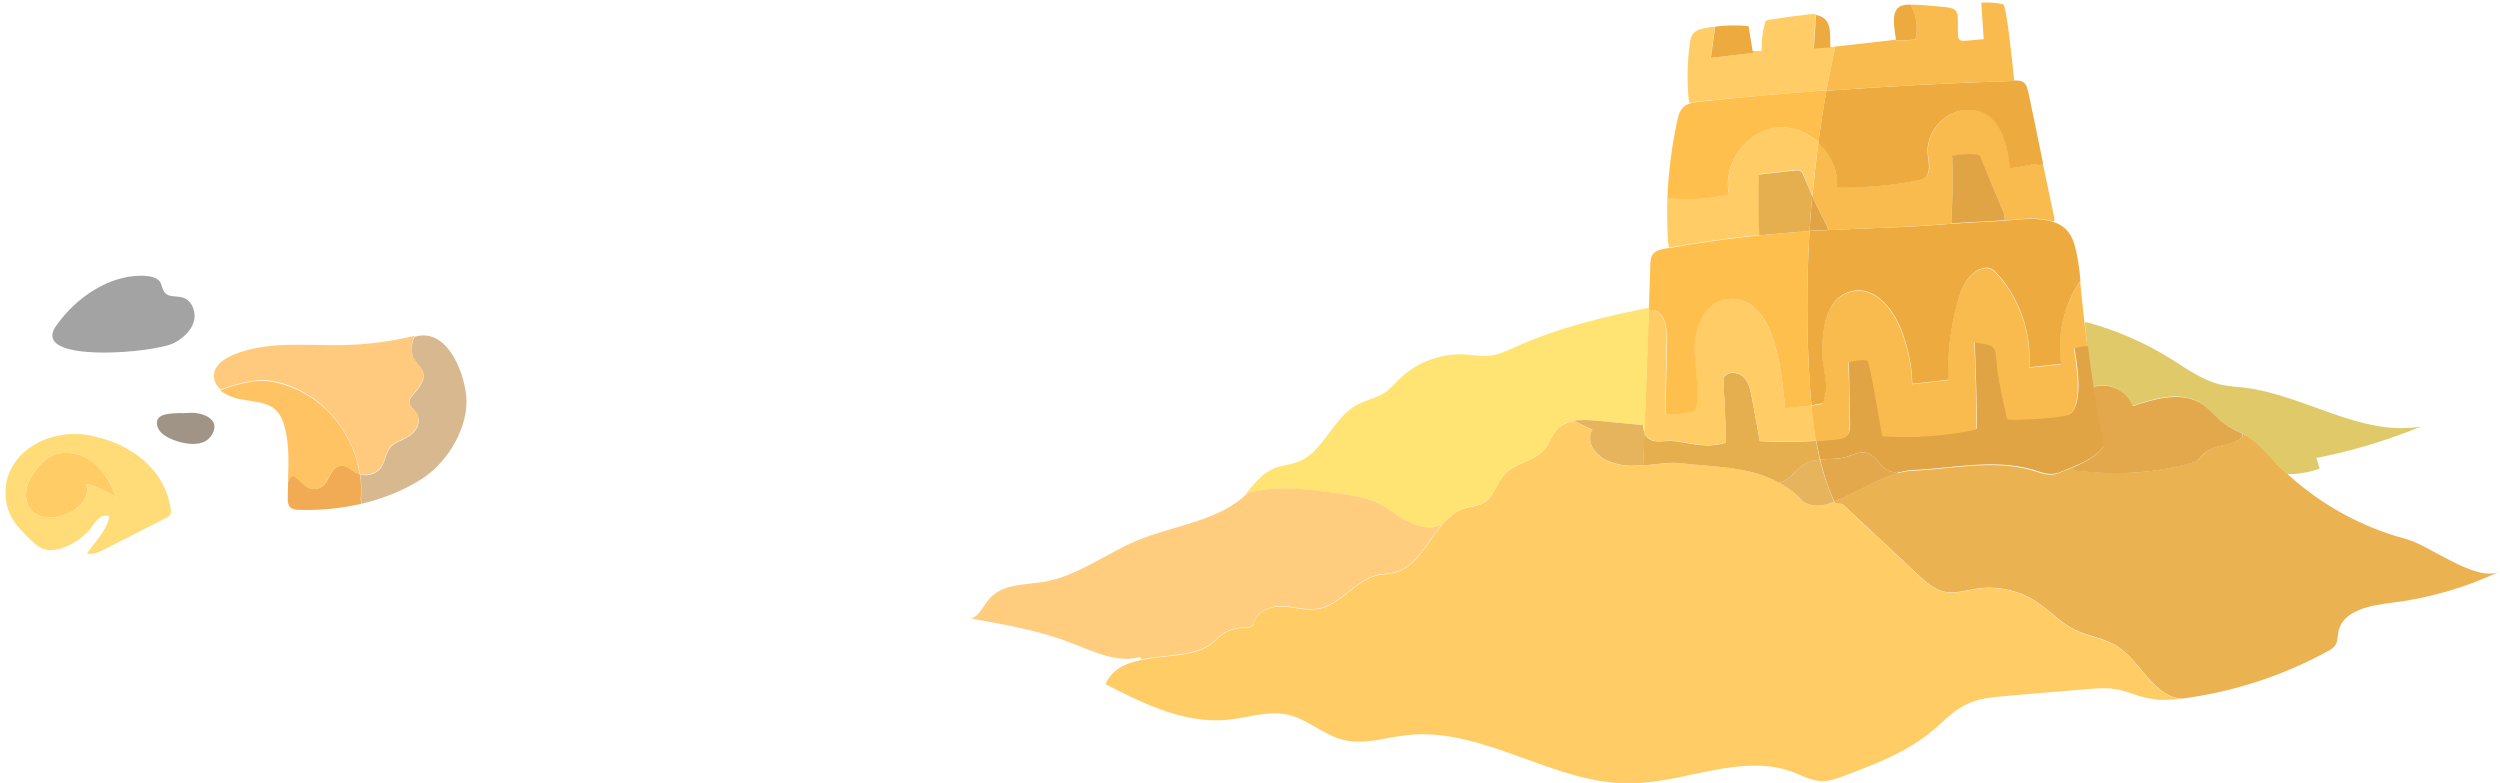 <?xml version="1.0" encoding="utf-8"?>
<!-- Generator: Adobe Illustrator 22.1.0, SVG Export Plug-In . SVG Version: 6.00 Build 0)  -->
<svg version="1.1" xmlns="http://www.w3.org/2000/svg" xmlns:xlink="http://www.w3.org/1999/xlink" x="0px" y="0px"
	 viewBox="0 0 1041 326" style="enable-background:new 0 0 1041 326;" xml:space="preserve">
<style type="text/css">
	.st0{fill:#EAB250;}
	.st1{fill:#E0C969;}
	.st2{fill:#E2A84B;}
	.st3{fill:#FFCC66;}
	.st4{fill:#E0A444;}
	.st5{fill:#F9BB4E;}
	.st6{fill:#EDAA3E;}
	.st7{fill:#E5B45C;}
	.st8{fill:#FFBF4D;}
	.st9{fill:#E5AE4E;}
	.st10{fill:#FFE473;}
	.st11{fill:#FFCD7D;}
	.st12{fill:#D8B98F;}
	.st13{fill:#FFCA7D;}
	.st14{fill:#F2AB55;}
	.st15{fill:#FFC364;}
	.st16{fill:#FFDC78;}
	.st17{fill:#A3A3A3;}
	.st18{fill:#A09487;}
</style>
<g id="Layer_1">
</g>
<g id="_x35__SPONSORS">
	<g id="sandcastle">
		<g id="XMLID_2_">
			<g>
				<path class="st0" d="M952.5,197.4c14,12.8,31.2,22.3,49.6,27.1c9.4,2.5,28.9,18.1,38.7,13.5c-14.2,6.7-29.4,11.1-45,13
					c-9,1.1-20.4,3.2-22.1,12.1c-0.4,1.9-0.2,4-1.3,5.6c-0.8,1.2-2,1.9-3.2,2.5c-17.4,9.5-36.3,15.9-55.8,19
					c-1.6,0.3-3.3,0.5-4.9,0.7c-11.7-0.6-16.9-15.5-26.9-21.8c-5.5-3.5-12.3-4.2-18.1-7.1c-5.6-2.9-10-7.8-15.3-11.3
					c-7.3-4.9-16.5-6.9-25.2-5.6c-4.6,0.7-9.2,2.3-13.7,1.2c-4.1-1-7.3-3.9-10.4-6.8c-10.6-9.9-21.2-19.8-31.8-29.7l-3-0.1
					c-0.1-0.3-0.3-0.6-0.4-0.9c9.1-3.4,17.4-9.4,26.7-11.8c2.7-0.7,5.4-1.1,8.3-1.1c16.9-1,33.9-5,50.8,1c3,1,6,1,8,0
					c1.9-0.8,3.8-1.6,5.6-2.3l0.6,1.3c4.7,0.4,9.4,0.9,14.2,1c11.4,0.4,22.9-1,34-4c1.1-0.3,2.2-0.6,3.1-1.2
					c1.5-0.9,2.4-2.5,3.7-3.6c4.2-3.5,11.4-2.1,15-6.3l0.1-1.3c0.8,0.4,1.7,0.9,2.5,1.4c4,2.5,7,6.2,10.3,9.6
					C948.4,193.6,950.4,195.5,952.5,197.4z"/>
				<path class="st1" d="M869.2,144.2c-0.4-3.3-0.8-6.6-1.1-9.9l0.9-0.1c12.3,3.3,24.1,8.5,34.9,15.2c6.6,4.1,13.1,8.9,20.6,10.7
					c3.3,0.8,6.7,0.9,10,1.3c25.2,3.1,48.6,20.5,73.6,16.2c-14,5.8-28.7,10.2-43.6,13.1c0.5,1.5,0.9,2.9,1.4,4.4
					c-4.3,1.6-8.9,2.4-13.5,2.3c-2.1-1.9-4-3.9-6-5.9c-3.2-3.4-6.3-7.1-10.3-9.6c-0.8-0.5-1.6-1-2.5-1.4c-2.5-1.3-5.2-2.4-7.4-4.1
					c-3.3-2.4-5.8-5.9-9.2-8.2c-8.4-5.6-19.5-2.5-29,0.8c-2.2-5.9-8.9-9.6-15-8.3l-1.6,0.2C870.6,155.4,869.8,149.8,869.2,144.2z"/>
				<path class="st2" d="M876,185.8L876,185.8c-1.8-8-3.3-16.4-4.5-24.8l1.6-0.2c6.1-1.3,12.9,2.4,15,8.3c9.5-3.2,20.6-6.3,29-0.8
					c3.4,2.3,5.9,5.7,9.2,8.2c2.3,1.7,4.9,2.8,7.4,4.1l-0.1,1.3c-3.6,4.2-10.7,2.8-15,6.3c-1.3,1.1-2.3,2.6-3.7,3.6
					c-0.9,0.6-2,0.9-3.1,1.2c-11,3-22.5,4.3-34,4c-4.7-0.1-9.5-0.6-14.2-1l-0.6-1.3C868.1,192.5,872.7,190.2,876,185.8z"/>
				<path class="st3" d="M740.8,201c3.6,2,6.9,4.5,10.1,7.9c3,2,7,2,10,1c1-0.3,1.9-0.6,2.8-1c0.1,0.3,0.3,0.6,0.4,0.9l3,0.1
					c10.6,9.9,21.2,19.8,31.8,29.7c3.1,2.9,6.3,5.8,10.4,6.8c4.5,1.1,9.2-0.5,13.7-1.2c8.7-1.3,17.8,0.7,25.2,5.6
					c5.3,3.5,9.6,8.4,15.3,11.3c5.8,3,12.6,3.7,18.1,7.1c10,6.3,15.1,21.1,26.9,21.8c-5.2,0.6-10.5,0.7-15.6-0.6
					c-3.8-0.9-7.4-2.6-11.2-3.3c-4.3-0.8-8.8-0.5-13.1-0.1c-11,0.9-22,1.8-33,2.8c-6,0.5-12.1,1-17.4,3.8
					c-5.2,2.6-9.2,7.1-13.7,10.8c-10.4,8.7-23.4,13.7-36.2,18.5c-3.4,1.3-6.9,2.6-10.5,2.3c-3.9-0.3-7.3-2.2-11-3.6
					c-21.6-8.3-45.2,4.5-68.3,4.6c-31.8,0.2-60.9-23.6-92.6-20.1c-8.9,1-17.8,4.1-26.5,2c-8.3-2-14.9-8.7-23.2-10.5
					c-8.2-1.8-16.6,1.3-24.9,2.1c-17.9,1.8-35-6.6-51-14.8c2.8-6.2,8.4-8.8,14.9-10.1c10.1-2.1,22.4-1.2,29.4-6.8
					c1.9-1.5,3.5-3.3,5.5-4.5c3.2-1.9,7-2.1,10.6-2.3l1.4-1.1c0.5-5.1,6.5-7.7,11.6-7.5c5.1,0.1,10.1,1.9,15.2,1
					c9.5-1.6,15.5-12.1,25-14.1c2.1-0.4,4.3-0.4,6.5-0.9c9.1-2.1,13.6-12.1,19.6-19.5c2.9-3.5,6.1-6.4,10.4-7.6
					c2.3-0.6,4.8-0.7,6.9-1.8c4.6-2.4,5.7-8.4,9.2-12.2c4.6-4.9,12.7-5.4,16.9-10.7c1.9-2.4,2.7-5.5,4.8-7.8
					c1.9-2.1,4.4-3.2,7.2-3.7l0,0.1c2.6,1.2,5.2,2.4,7.7,3.6c-3.5,6.2,3,12.4,8.6,13.8c4.2,1.4,8.4,1.4,12.6,1
					c5.4-0.4,10.7-1.4,15.8-0.9C714,194.4,728.5,194.2,740.8,201z"/>
				<path class="st4" d="M790.3,196.4c-2.3,0.9-5.1-0.7-6.8-2.6c-1.9-2-3.6-4.5-6.3-5.2c-3-0.8-6,1-8.9,1.8c-3.3,0.9-7,0.6-10.4,0.9
					c-0.6-2.6-1.1-5.2-1.6-7.8c2.9-0.2,5.8-0.4,8.7-0.8c1.5-0.2,3.2-0.4,4.3-1.6c1.1-1.2,1.1-3,1.1-4.7c-0.2-8.6-0.4-17.1-0.5-25.7
					c2.5-0.9,5.2-1.2,7.8-0.9c1.1,0,5.7,29.1,6.3,31.6c13,0.9,26.2-0.1,39-2.8c0.6-0.1-0.6-33.6-0.7-36.3c10.5,1.4,8.4,1.7,9.7,12
					c0.9,6.8,2.5,13.4,4,20c0.2,0.7,24.2-0.4,26.3-2.2c5.4-4.9,2.5-21.1,1.5-27.3c1.8-0.7,3.7-0.9,5.6-0.9
					c0.7,5.6,1.4,11.2,2.3,16.8c1.3,8.4,2.7,16.7,4.5,24.8l0,0c-3.3,4.5-7.9,6.8-12.8,8.8c-1.8,0.8-3.7,1.5-5.6,2.3c-2,1-5,1-8,0
					c-16.9-6-33.9-2-50.8-1c-2.9,0-5.7,0.4-8.3,1.1L790.3,196.4z"/>
				<path class="st5" d="M869.2,144.2c-1.9-0.1-3.8,0.2-5.6,0.9c0.9,6.2,3.8,22.4-1.5,27.3c-2,1.8-26.1,2.9-26.3,2.2
					c-1.5-6.6-3.1-13.3-4-20c-1.3-10.3,0.7-10.6-9.7-12c0.2,2.7,1.3,36.2,0.7,36.3c-12.8,2.7-26,3.6-39,2.8
					c-0.6-2.5-5.2-31.6-6.3-31.6c-2.6-0.3-5.3,0-7.8,0.9c0.2,8.6,0.4,17.1,0.5,25.7c0,1.6,0,3.5-1.1,4.7c-1,1.2-2.7,1.4-4.3,1.6
					c-2.9,0.3-5.8,0.6-8.7,0.8c-0.8-4.9-1.5-9.8-1.9-14.7c0.1,0,0.2,0,0.3-0.1c5.3-1.5,4.2,0.7,5.5-4.6c1.1-4.8-1.3-12.2-1.3-17.3
					c0-9.8,1.4-24.2,13.6-25.9c8.4-1.2,15.2,6.9,18.6,14.7c3.3,7.6,5.1,15.9,5.3,24.1c5-0.6,10-1.2,15-1.7
					c-0.4-10.9,0.9-21.9,3.9-32.4c1.5-5.5,4-11.4,9.2-13.6c1.3-0.6,2.9-0.9,4.3-0.4c1.3,0.4,2.3,1.5,3.2,2.5
					c9.3,10.4,14.1,24.7,13.1,38.7c4.4-0.5,8.9-0.9,13.3-1.4c-1.8-12,1.1-24.7,8-34.7c0.1,1.1,0.2,2.2,0.3,3.3
					c0.5,4.7,0.9,9.4,1.5,14.2C868.4,137.6,868.8,140.9,869.2,144.2z"/>
				<path class="st6" d="M863.7,101.5c1.5,5,2.1,10.1,2.6,15.3c-6.9,10-9.8,22.7-8,34.7c-4.4,0.5-8.9,0.9-13.3,1.4
					c1-13.9-3.8-28.2-13.1-38.7c-0.9-1-1.9-2-3.2-2.5c-1.4-0.5-2.9-0.2-4.3,0.4c-5.2,2.2-7.7,8.1-9.2,13.6
					c-3,10.5-4.3,21.5-3.9,32.4c-5,0.6-10,1.2-15,1.7c-0.2-8.3-2-16.5-5.3-24.1c-3.4-7.8-10.2-15.8-18.6-14.7
					c-12.2,1.7-13.6,16.1-13.6,25.9c0,5.1,2.4,12.5,1.3,17.3c-1.2,5.3-0.1,3-5.5,4.6c-0.1,0-0.1,0-0.3,0.1c-0.3-3-0.5-6.1-0.7-9.1
					c-1.4-21.2-1.4-42.4-0.1-63.6c0.2,0,0.3,0,0.5,0c2.5-0.2,4.9-0.3,7.4-0.4c8-0.4,16.1-0.7,24.1-1c9-0.3,18-0.9,27-1.6
					c5.9-0.4,11.9-0.8,17.8-1c1.4-0.1,2.9-0.2,4.4-0.3c6.8-0.6,14.5-1.5,20.3,0.5C859,93.7,862.2,96.4,863.7,101.5z"/>
				<path class="st5" d="M848.5,68.9l2.2-0.5c1.6,7.6,3.2,15.2,4.8,22.8l-0.4,1.1c-5.9-2.1-13.5-1.1-20.3-0.5l-0.2-2.5
					c-3.2-7.6-6.4-15.2-9.5-22.8c-0.3-0.6-0.6-1.3-1.1-1.7c-0.5-0.3-1-0.4-1.6-0.4c-3.2-0.2-6.4,0-9.6,0.7l0.1,0.8
					c0.4,8.7,0.2,17.5-0.4,26.2l0.1,1.1c-9,0.6-18,1.2-27,1.6c-8,0.3-16.1,0.6-24.1,1l-0.9-2.2c-2.1-4-4.1-7.9-5.9-11.9
					c0.7-7.4,1.5-14.9,2.5-22.3c5.1,4.7,8.3,11.4,7.8,18.4c11.2,0.4,22.4-0.5,33.4-2.7c1.1-0.2,2.3-0.5,3.2-1.2
					c2.7-2.1,1.6-6.2,1.2-9.6c-0.9-8.7,6.2-17.5,15-18.5c14.5-1.5,18.1,13,19.2,24.3c3.3-0.6,6.6-1.2,10-1.8
					c0.6-0.1,1.2-0.2,1.6,0.3C848.5,68.7,848.5,68.8,848.5,68.9z"/>
				<path class="st6" d="M838.8,33.5c1.3,0,2.6,0,3.7,0.7c1.3,0.9,1.7,2.6,2.1,4.2c2.1,10,4.2,20,6.2,30l-2.2,0.5
					c0-0.1,0-0.1-0.1-0.2c-0.3-0.5-1-0.4-1.6-0.3c-3.3,0.6-6.6,1.2-10,1.8c-1.1-11.3-4.7-25.8-19.2-24.3c-8.8,0.9-15.9,9.7-15,18.5
					c0.4,3.4,1.4,7.5-1.2,9.6c-0.9,0.7-2.1,1-3.2,1.2c-11,2.2-22.2,3.1-33.4,2.7c0.6-7-2.7-13.7-7.8-18.4c1-7.2,2.1-14.5,3.4-21.7
					c26-1.9,52-3.3,78-4.1C838.7,33.5,838.7,33.5,838.8,33.5z"/>
				<path class="st5" d="M763.9,19.7c-0.6,0-1.1,0.1-1.7,0.1l0-0.2c8.4-0.9,16.8-1.9,25.2-2.8l0,0.3c3.4-0.2,6.8-0.4,10.2-0.5
					c1.1-4.7,0.5-9.9-1.8-14.2l0-0.4c4.4-0.1,10.2,0.6,12.5,0.8c8.7,0.6,6.6,2.4,7,11.7c0,0.7,0.1,1.5,0.6,2
					c0.6,0.6,1.5,0.5,2.4,0.5c2.6-0.2,5.1-0.5,7.7-0.7c-0.3-5.1-0.7-10.2-1-15.2c3-0.2,6.1,0,9.1,0.7c1.4,0,4.2,27.2,4.6,31.9
					c0,0-0.1,0-0.2,0c-26,0.8-52,2.2-78,4.1c1-5.6,2.1-11.2,3.4-16.8L763.9,19.7z"/>
				<path class="st4" d="M834.6,89.2l0.2,2.5c-1.5,0.1-3,0.2-4.4,0.3c-5.9,0.3-11.9,0.6-17.8,1l-0.1-1.1c0.6-8.7,0.7-17.5,0.4-26.2
					l-0.1-0.8c3.1-0.7,6.4-0.9,9.6-0.7c0.5,0,1.1,0.1,1.6,0.4c0.6,0.4,0.9,1,1.1,1.7C828.2,74,831.4,81.6,834.6,89.2z"/>
				<path class="st6" d="M795.8,2.3c2.3,4.3,3,9.5,1.8,14.2c-3.4,0.2-6.8,0.4-10.2,0.5l0-0.3c0.7-0.1,1.4-0.1,2.1-0.2
					c-0.6-4.5-2.2-11.1,1.3-13.6c1-0.7,2.8-1,5-1L795.8,2.3z"/>
				<path class="st2" d="M790.3,196.4l0.2,0.6c-9.3,2.5-17.6,8.4-26.7,11.8c-2.6-5.6-4.5-11.5-5.9-17.5c3.4-0.3,7.1,0,10.4-0.9
					c3-0.8,5.9-2.6,8.9-1.8c2.7,0.7,4.4,3.2,6.3,5.2C785.2,195.7,788,197.3,790.3,196.4z"/>
				<path class="st3" d="M763.9,19.7l0.1,1.1c-1.2,5.6-2.3,11.2-3.4,16.8c-17.6,1.3-35.1,2.8-52.6,4.6c-1.5,0.1-3,0.3-4.4,0.8
					l-0.4-1.3c-0.8-7.8-0.6-15.7,0.4-23.5c0.2-1.6,0.5-3.2,1.6-4.4c1.1-1.2,2.8-1.7,4.4-2c1.5-0.3,3-0.6,4.5-0.7l0,0.1
					c-0.6,4.3-1.2,8.6-1.8,12.9c5.9-0.7,11.8-1.4,17.7-2.1v-0.8c1.2,0,2.4,0,3.6,0c-0.2-4.2,0.4-8.5,1.6-12.6
					c0.1-0.3,18.7-3,20.3-2.7c0.2,0,0.4,0.1,0.6,0.1l0,0.1c-0.3,4.7-0.7,9.4-0.9,14c2.3-0.1,4.6-0.3,6.9-0.5
					C762.7,19.7,763.3,19.7,763.9,19.7z"/>
				<path class="st6" d="M762.2,19.6l0,0.2c-2.3,0.1-4.6,0.3-6.9,0.5c0.3-4.7,0.6-9.4,0.9-14l0-0.1C762.8,7.7,761.9,12.6,762.2,19.6
					z"/>
				<path class="st7" d="M763.7,208.9c-0.9,0.4-1.9,0.7-2.8,1c-3,1-7,1-10-1c-3.1-3.4-6.5-5.9-10.1-7.9c0.2,0,0.4-0.1,0.6-0.1
					c4.2-1.2,6.6-5.8,10.4-7.9c1.8-1,3.9-1.4,6-1.6C759.2,197.4,761.2,203.2,763.7,208.9z"/>
				<path class="st4" d="M760.5,93.5l0.9,2.2c-2.5,0.1-4.9,0.3-7.4,0.4c-0.2,0-0.3,0-0.5,0c0.3-4.9,0.7-9.7,1.1-14.6
					C756.4,85.6,758.4,89.5,760.5,93.5z"/>
				<path class="st8" d="M760.6,37.6c-1.3,7.2-2.5,14.4-3.4,21.7c-4.5-4.1-10.5-6.6-16.6-6.2C727.5,54.1,717,68.2,720,81
					c-7.9,1.9-16.2,2.5-24.3,1.7l-1.4,0c0.4-10.9,1.8-21.7,4.1-32.4c0.4-2,0.9-4,2.4-5.5c0.8-0.8,1.8-1.4,2.9-1.7
					c1.4-0.5,2.9-0.7,4.4-0.8C725.5,40.4,743,38.9,760.6,37.6z"/>
				<path class="st9" d="M756.2,183.6c0.5,2.6,1,5.2,1.6,7.8c-2.1,0.2-4.1,0.6-6,1.6c-3.8,2.1-6.2,6.7-10.4,7.9
					c-0.2,0.1-0.4,0.1-0.6,0.1c-12.3-6.8-26.8-6.5-40.8-8.1c-5-0.6-10.4,0.5-15.8,0.9l0-0.7c0.2-4.3,0.3-8.6,0.5-12.9
					c0.1,0.3,0.2,0.5,0.3,0.7c2.8,4.7,7.3,2.1,12.9,2.9c7.4,1,12.9,2.9,20.6,0.6c0.2-8.9-0.6-18-0.9-26.9c1.4-2.9,6-2.8,8.3-0.6
					c2.3,2.2,3,5.6,3.6,8.8c1.1,6,2.2,12,3.3,18C740.7,184.2,748.5,184.1,756.2,183.6z"/>
				<path class="st3" d="M757.2,59.3c-1,7.4-1.9,14.8-2.5,22.3c-1.3-2.8-2.5-5.6-3.6-8.6c-0.3-0.8-0.6-1.6-1.3-2
					c-0.7-0.4-1.5-0.3-2.2-0.2c-4.8,0.5-9.6,1.1-14.4,1.6l-0.7,0.4c-0.2,8-0.1,16,0.1,24l0.1,1c-12.6,1.3-25.2,3.1-37.7,5.3
					l-0.5-2.8c-0.3-5.9-0.4-11.9-0.2-17.8l1.4,0c8.1,0.8,16.4,0.3,24.3-1.7c-2.9-12.8,7.5-26.9,20.6-27.8
					C746.7,52.7,752.6,55.2,757.2,59.3z"/>
				<path class="st3" d="M743.4,170.3c0-0.8,9-1.2,10.9-1.5c0.5,4.9,1.1,9.9,1.9,14.7c-7.8,0.5-15.6,0.6-23.4,0.1
					c-1.1-6-2.2-12-3.3-18c-0.6-3.2-1.3-6.6-3.6-8.8c-2.3-2.2-6.9-2.4-8.3,0.6c0.4,8.9,1.2,18,0.9,26.9c-7.7,2.3-13.2,0.4-20.6-0.6
					c-5.5-0.8-10,1.8-12.9-2.9c-0.1-0.2-0.2-0.5-0.3-0.7c0.6-17,1.2-34.1,1.8-51.1l1.2,0c5.1,0.3,6.5,7.1,6.3,12.2
					c-0.2,10.4-0.5,20.8-0.7,31.2c4.2,0.3,8.5-0.2,12.5-1.5c2.3-8.6-0.4-17.6-0.4-26.5c0-8.9,4.7-19.3,13.6-20
					C740,122.8,741.8,156.6,743.4,170.3z"/>
				<path class="st8" d="M686.6,128.2c0.2-5.9,0.4-11.8,0.6-17.8c0-1.6,0.1-3.3,1.1-4.6c1.2-1.5,3.2-2,5.2-2.3
					c0.5-0.1,0.9-0.2,1.4-0.2c12.5-2.2,25.1-4,37.7-5.3c6.9-0.7,13.9-1.3,20.9-1.8c-1.3,21.2-1.3,42.4,0.1,63.6
					c0.2,3,0.4,6.1,0.7,9.1c-1.9,0.3-10.9,0.7-10.9,1.5c-1.6-13.7-3.4-47.6-24.2-45.9c-8.8,0.7-13.5,11.1-13.6,20
					c0,8.9,2.7,17.9,0.4,26.5c-4,1.3-8.3,1.8-12.5,1.5c0.2-10.4,0.5-20.8,0.7-31.2c0.1-5.1-1.2-11.9-6.3-12.2l-1.2,0
					C686.6,128.8,686.6,128.5,686.6,128.2z"/>
				<path class="st9" d="M754.6,81.6c-0.5,4.9-0.8,9.7-1.1,14.6c-7,0.5-13.9,1.1-20.9,1.8l-0.1-1c-0.3-8-0.3-16-0.1-24l0.7-0.4
					c4.8-0.5,9.6-1.1,14.4-1.6c0.8-0.1,1.6-0.2,2.2,0.2c0.7,0.4,1,1.2,1.3,2C752.2,76,753.4,78.8,754.6,81.6z"/>
				<path class="st6" d="M730.1,21.2V22c-5.9,0.7-11.8,1.4-17.7,2.1c0.6-4.3,1.2-8.6,1.8-12.9l0-0.1c4.6-0.6,9.3-0.7,13.9-0.2
					c0.6,3.5,1.1,6.9,1.7,10.4C729.9,21.2,730,21.2,730.1,21.2z"/>
				<path class="st10" d="M519.4,205.4c-0.2,0.1-0.3,0.1-0.5,0.1c3.3-4.2,6.9-8.6,11.9-10.6c3.1-1.2,6.6-1.4,9.7-2.6
					c10.7-4.1,14.4-18.2,24.5-23.7c3.6-2,7.9-2.7,11.4-5c2.6-1.7,4.6-4.1,6.9-6.3c7.1-6.7,17.1-10.3,26.9-9.7
					c3.4,0.2,6.8,0.9,10.1,0.5c3.7-0.4,7-2,10.4-3.5c18.2-8.2,36.7-12.6,56-16.5c0,0.3,0,0.6,0,0.8c-0.6,17-1.2,34.1-1.8,51.1
					c-0.4-0.9-0.5-1.9-0.6-3l-0.6,0c-6.2-0.6-12.3-1.2-18.5-1.8c-3.1-0.3-6.6-0.5-9.7,0c-2.8,0.5-5.4,1.5-7.2,3.7
					c-2,2.3-2.9,5.4-4.8,7.8c-4.2,5.3-12.3,5.8-16.9,10.7c-3.5,3.8-4.7,9.8-9.2,12.2c-2.1,1.1-4.6,1.2-6.9,1.8
					c-4.3,1.2-7.5,4.1-10.4,7.6l-0.1-0.1c-4.6,1.9-9.9,0.4-14.2-2c-4.3-2.4-8.2-5.6-12.7-7.7c-4.6-2.1-9.6-2.8-14.6-3.5
					C545.4,203.8,532,202,519.4,205.4z"/>
				<path class="st7" d="M684.8,180.1c-0.2,4.3-0.3,8.6-0.5,12.9l0,0.7c-4.2,0.4-8.5,0.4-12.6-1c-5.6-1.4-12.1-7.6-8.6-13.8
					c-2.6-1.2-5.2-2.4-7.7-3.6l0-0.1c3.1-0.5,6.6-0.3,9.7,0c6.2,0.6,12.3,1.2,18.5,1.8l0.6,0C684.2,178.2,684.4,179.3,684.8,180.1z"
					/>
				<path class="st11" d="M474.8,273.6c-9.7,2.6-19.8-2.4-29.3-6.1c-13.2-5-27.2-7.5-41.1-9.9c3.7-1.3,5.1-5.6,7.8-8.5
					c5.4-6.1,14.8-5.5,22.9-6.9c13.7-2.4,25.2-11.6,38.1-17c15.6-6.6,34.3-8,46.3-19.9c12.6-3.4,26-1.6,38.9,0.3
					c5,0.7,10,1.5,14.6,3.5c4.5,2,8.3,5.3,12.7,7.7c4.3,2.4,9.6,3.8,14.2,2l0.1,0.1c-6.1,7.4-10.5,17.4-19.6,19.5
					c-2.1,0.5-4.3,0.5-6.5,0.9c-9.5,2-15.5,12.5-25,14.1c-5,0.9-10.1-0.9-15.2-1c-5.1-0.1-11.1,2.5-11.6,7.5l-1.4,1.1
					c-3.7,0.2-7.5,0.5-10.6,2.3c-2,1.2-3.7,3-5.5,4.5c-7.1,5.6-19.3,4.7-29.4,6.8L474.8,273.6z"/>
			</g>
			<g>
			</g>
		</g>
		<g id="seashells_3_">
			<g id="XMLID_436_">
				<g>
					<path class="st12" d="M194.1,164.4c1.4,12.8-7.2,27.3-17.4,34.3c-7.6,5.2-16.7,8.8-26.2,11.1l-0.2-2.1
						c0.3-3.4,0.2-6.8-0.3-10.1c3.2,0.9,7-0.3,8.8-3.1c1.8-2.7,1.9-6.4,4.2-8.7c1.2-1.2,2.9-1.9,4.5-2.6c2.1-1,4.2-2.2,5.5-4.1
						c1.4-1.9,1.8-4.6,0.7-6.6c-1.1-1.9-3.6-3.4-3.2-5.6c0.1-0.7,0.6-1.3,1-1.9c2.3-2.9,5.6-5.9,4.8-9.5c-0.5-2.3-2.7-3.9-4-5.9
						c-1.2-1.8-1.1-7.6,0.5-9.4c0.1,0,0.2-0.1,0.3-0.1C185.7,136.8,192.8,153.4,194.1,164.4z"/>
					<path class="st13" d="M176.2,155.3c0.8,3.6-2.5,6.6-4.8,9.5c-0.4,0.6-0.9,1.2-1,1.9c-0.4,2.2,2.1,3.7,3.2,5.6
						c1.1,2,0.7,4.7-0.7,6.6c-1.3,1.9-3.4,3.2-5.5,4.1c-1.6,0.7-3.3,1.4-4.5,2.6c-2.3,2.3-2.4,6-4.2,8.7c-1.9,2.8-5.6,4-8.8,3.1
						c-2.4-15.8-13.3-30.4-28.3-36.4c-3.2-1.3-6.6-2.2-10-2.6c-5.6-0.7-14.3,1.7-19.7,3.8c-1.9-1.7-3.1-3.9-2.8-6.4
						c0.4-3.8,4.2-6.4,7.7-7.9c14.2-6.1,30.4-3.9,45.9-4.2c10.1-0.2,20.2-1.5,30.1-3.9c-1.6,1.8-1.7,7.7-0.5,9.4
						C173.6,151.4,175.7,153,176.2,155.3z"/>
					<path class="st14" d="M150.2,207.7l0.2,2.1c-8.8,2-17.8,2.8-26.1,2.5c-1.3-0.1-2.7-0.2-3.5-1.1c-0.9-0.9-1-2.4-1-3.7
						c0-2.3,0.1-4.6,0.2-7c2.2-6.4,5.5,2.4,9.8,3c8,1.1,6.1-8.9,12.3-9.6c2.4-0.3,4.3,2,6.5,3.1c0.4,0.2,0.9,0.4,1.3,0.5
						C150.4,200.9,150.5,204.3,150.2,207.7z"/>
					<path class="st15" d="M149.8,197.6c-0.5-0.1-0.9-0.3-1.3-0.5c-2.2-1.1-4.1-3.4-6.5-3.1c-6.2,0.7-4.3,10.7-12.3,9.6
						c-4.3-0.6-7.6-9.3-9.8-3c0.3-7.8,0.6-15.8-1.5-23.3c-2.8-10.2-9.7-9.4-19.1-11.2c-0.2-0.1-0.5-0.1-0.8-0.2
						c-2.4-0.6-5-1.8-6.8-3.4c5.4-2.1,14.1-4.5,19.7-3.8c3.4,0.4,6.8,1.3,10,2.6C136.5,167.1,147.5,181.7,149.8,197.6z"/>
				</g>
				<g>
				</g>
			</g>
			<g id="XMLID_435_">
				<g>
					<path class="st3" d="M35.9,201.7c0.2,0.6,0.3,1.1,0.4,1.7c0.4,5-4.3,9-9,10.8c-4.8,1.8-10.9,2.1-14.3-1.8c-2-2.3-2.5-5.6-2-8.6
						c0.6-3,2.1-5.7,3.9-8.1c1.3-1.7,2.7-3.3,4.4-4.6c5.2-3.8,12.8-3.1,18.2,0.5c5.4,3.6,8.8,9.5,10.7,15.6
						c-3.6-2.7-7.7-4.6-12.1-5.6L35.9,201.7z"/>
					<path class="st16" d="M36.1,201.6c4.4,1,8.5,2.9,12.1,5.6c-1.9-6.2-5.4-12.1-10.7-15.6c-5.4-3.6-13-4.2-18.2-0.5
						c-1.7,1.2-3.1,2.9-4.4,4.6c-1.8,2.4-3.3,5.2-3.9,8.1c-0.5,3,0,6.3,2,8.6c3.4,3.8,9.5,3.6,14.3,1.8c4.7-1.8,9.4-5.8,9-10.8
						c0-0.6-0.2-1.2-0.4-1.7L36.1,201.6z M71.1,211.9c0.1,0.7,0.2,1.5-0.1,2.2c-0.4,0.8-1.2,1.3-2.1,1.7
						c-8.4,4.3-16.7,8.5-25.1,12.8c-2.4,1.2-5,2.5-7.6,1.9c3-4.4,8.7-10.2,9.3-15.5c-4.5-1.6-6.5,4.1-9.2,6.7
						c-3.4,3.3-7.5,5.9-12.1,7c-1.8,0.4-3.7,0.6-5.5,0.1c-2.4-0.7-4.3-2.4-6.1-4.2c-2.6-2.5-5.3-5.1-7.2-8.2
						c-4-6.5-4.2-15.2-0.4-21.9c2-3.5,4.9-6.5,8.3-8.7c7.5-4.9,17.2-6.2,25.9-4.1C54.8,185.2,68.6,195.3,71.1,211.9z"/>
				</g>
				<g>
				</g>
			</g>
			<g id="XMLID_434_">
				<g>
					<path class="st17" d="M76.1,123.9c3.9,1.2,5.7,6.1,4.6,10c-1.1,3.9-4.4,6.8-8,8.8c-7.6,4.3-60.4,8.9-49.4-6.9
						c8.1-11.8,22.8-22,37.6-20.9c2.1,0.2,4.5,0.7,5.7,2.4c0.9,1.4,0.9,3.3,2.1,4.6C70.3,123.9,73.5,123.1,76.1,123.9z"/>
				</g>
				<g>
				</g>
			</g>
			<g id="XMLID_433_">
				<g>
					<path class="st18" d="M79.3,171.9c5.6-0.2,13.4,3.1,8.4,9.9c-3.6,5-12.8,2.9-17.5,0.5c-2.1-1.1-4.1-2.6-4.7-4.9
						c-1.4-5.4,5.7-5.2,9-5.4C76.1,172.1,77.7,172,79.3,171.9z"/>
				</g>
				<g>
				</g>
			</g>
		</g>
	</g>
</g>
</svg>
